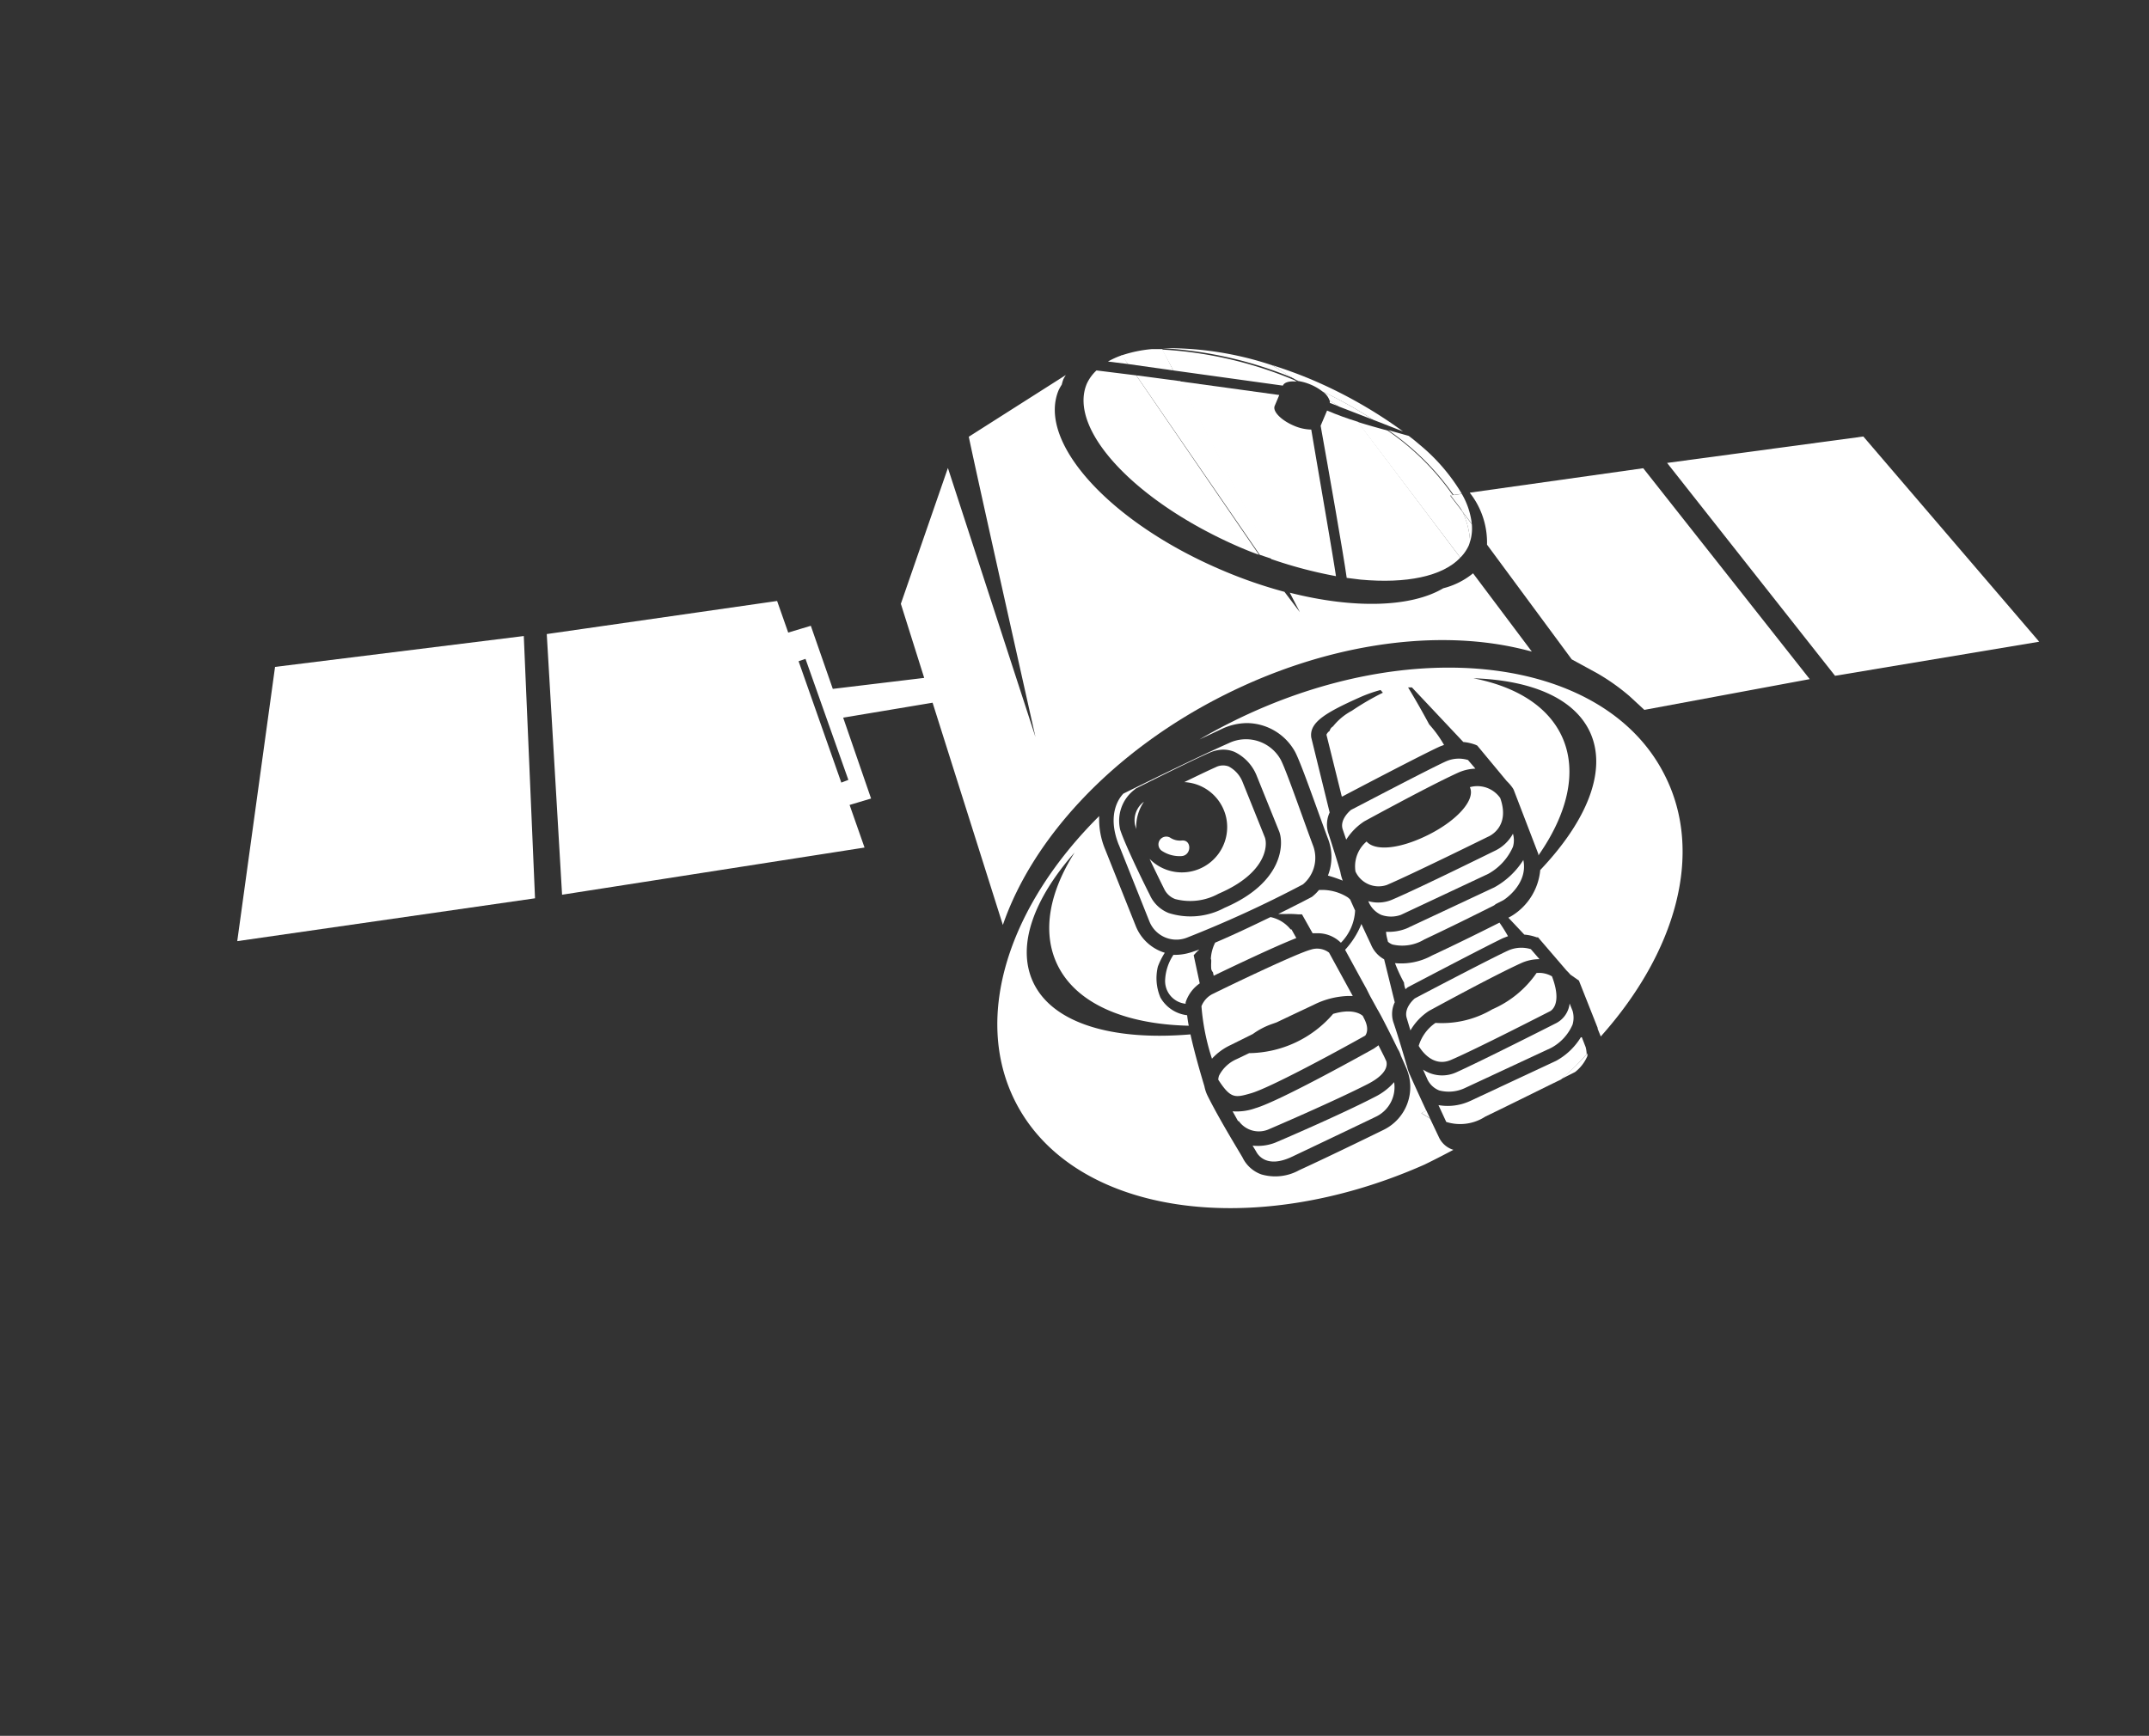 <svg xmlns="http://www.w3.org/2000/svg" viewBox="0 0 174 140.58"><rect x="0" y="0" width="174" height="140.58" fill="#333333" stroke="none"/><defs><style>.cls-1{fill:#fff;}</style></defs><title>Artboard 7</title><g id="Layer_2" data-name="Layer 2"><polygon class="cls-1" points="165.11 51.97 150.87 35.35 134.98 37.49 148.58 54.73 165.11 51.97"/><polygon class="cls-1" points="43.32 72.75 42.41 51.51 22.27 54.01 19.21 76.22 43.32 72.75"/><path class="cls-1" d="M120.4,44.11l6.86,9.29,2.07,1.13a17.13,17.13,0,0,1,2.61,1.85l1.2,1.11L146.53,55,133.05,37.92,119,39.9A6.51,6.51,0,0,1,120.4,44.11Z"/><path class="cls-1" d="M70,68.64l-1.21-3.45,1.74-.52-2.26-6.55,7.24-1.21,5.69,18c2.4-7,8.88-14.1,18-18.66,8-4,16.38-5.23,23.09-3.89q.89.18,1.74.41l-4.76-6.34a6.2,6.2,0,0,1-2.41,1.21c-2.61,1.55-7.23,1.68-12.43.36l.82,1.58L104,47.93a37.64,37.64,0,0,1-5-1.73c-9.12-3.86-15.06-10.4-13.28-14.61a3.89,3.89,0,0,1,.25-.44,3.35,3.35,0,0,1,.13-.44,3.35,3.35,0,0,1,.2-.34l-7.86,5c.73,3.52,5.4,24.32,5.4,24.32L76.75,37.9l-3.81,11,1.89,6-7.4.89-1.78-5.11-1.83.55-.9-2.56L44.27,51.35l1.24,21.11ZM65.22,53.36l3.47,9.8-.57.22-3.46-9.83Z"/><path class="cls-1" d="M92,67.15a3.65,3.65,0,0,1,.62-2.22h0a1.87,1.87,0,0,0-.72,1.87Z"/><path class="cls-1" d="M94.11,68.93a2.6,2.6,0,0,0,1.58.4c.8-.08.81-1.34,0-1.26a1.43,1.43,0,0,1-.94-.23A.63.63,0,0,0,94.11,68.93Z"/><path class="cls-1" d="M90.59,68.42l2.47,6.19a2.35,2.35,0,0,0,3.06,1.32,92.82,92.82,0,0,0,9.38-4.31,2.81,2.81,0,0,0,.78-3.23c-.28-.75-.58-1.59-.88-2.42-.69-1.91-1.4-3.88-1.71-4.46a3.22,3.22,0,0,0-4.21-1.32c-2.54,1.12-7.79,3.72-8.52,4.08-.25.25-1.4,1.59-.37,4.16Zm1.31-4.52.1-.06c.18-.09,4.38-2.2,5.91-2.87a2.84,2.84,0,0,1,1.14-.26,2.4,2.4,0,0,1,.9.18,3.63,3.63,0,0,1,1.78,1.88h0s1.46,3.62,1.84,4.56.4,4.12-4.42,6.19a5.81,5.81,0,0,1-4.53.42,2.81,2.81,0,0,1-1.53-1.48c-.05-.09-1.89-3.75-2.39-5.26A3.17,3.17,0,0,1,91.91,63.91Z"/><path class="cls-1" d="M111.31,88.84c-2.79,1.45-8,3.68-8.06,3.7a3.88,3.88,0,0,1-1.83.24l.29.48c.1.2.79,1.42,2.9.42,2.7-1.28,6.61-3.15,6.85-3.27a2.65,2.65,0,0,0,1.42-2.77A5,5,0,0,1,111.31,88.84Z"/><path class="cls-1" d="M112.29,71.67c2.1-.9,8.12-3.87,8.18-3.9.22-.09,1.81-.86,1-3.14a2.26,2.26,0,0,0-2.46-.88c.48,1-1,2.68-3.36,3.86s-4.33,1.32-5,.54a2.64,2.64,0,0,0-.9,2.43A2.06,2.06,0,0,0,112.29,71.67Z"/><path class="cls-1" d="M117.48,85.84c2.06-.88,7.93-3.9,8-3.93s1.06-.53.18-2.84a2.09,2.09,0,0,0-1.25-.27,8.39,8.39,0,0,1-3.58,2.94,8,8,0,0,1-4.6,1.1,3.45,3.45,0,0,0-1.36,1.86h0C114.9,84.76,115.88,86.53,117.48,85.84Z"/><path class="cls-1" d="M121,71.86l-7.11,3.33a3.88,3.88,0,0,1-1.66.27c0,.27.09.55.15.81a1.2,1.2,0,0,0,.36.22,3.46,3.46,0,0,0,2.59-.41c2.34-1.1,4.53-2.2,5.63-2.75,0,0,.1-.06.14-.11l0,0,.57-.29c.05,0,2.09-1.3,1.67-3.28v0A6.46,6.46,0,0,1,121,71.86Z"/><path class="cls-1" d="M99.28,66.21a3.67,3.67,0,0,1-6.2,3.35c.59,1.25,1.16,2.39,1.17,2.41a1.62,1.62,0,0,0,.9.84,4.77,4.77,0,0,0,3.51-.43c3.88-1.66,4-3.91,3.75-4.57-.37-.93-1.78-4.43-1.83-4.55a2.43,2.43,0,0,0-1.1-1.19,1.31,1.31,0,0,0-1.06.07c-.57.25-1.54.72-2.53,1.2A3.66,3.66,0,0,1,99.28,66.21Z"/><path class="cls-1" d="M128.09,84l0,0,0,.07Z"/><path class="cls-1" d="M98.07,77.74l0,.18a3.91,3.91,0,0,0,0,.53.53.53,0,0,0,.14.29l.06.28c1.49-.72,4.95-2.37,6.69-3.05l-.39-.7h-.07a2.84,2.84,0,0,0-1.63-1c-1.42.69-3.06,1.47-4.48,2.07a3.25,3.25,0,0,0-.35,1.32Z"/><path class="cls-1" d="M112.95,78a12.51,12.51,0,0,0,.73,1.58,1.66,1.66,0,0,0,.12.53l.16-.14c.33-.18,6.53-3.43,7.75-4l.39-.15h0a12.94,12.94,0,0,0-.69-1.1c-1.17.59-3.25,1.63-5.46,2.66A5.17,5.17,0,0,1,112.95,78Z"/><path class="cls-1" d="M105.11,74.05l.31,0,.86,1.53.37,0a2.66,2.66,0,0,1,1.92.77h0a4,4,0,0,0,1.15-2.61l-.4-.89a1.73,1.73,0,0,0-.2-.18,3.9,3.9,0,0,0-2.33-.59,3.49,3.49,0,0,1-.56.55c-.14.08-1.26.66-2.73,1.39.27,0,.52,0,.73,0A7.13,7.13,0,0,1,105.11,74.05Z"/><path class="cls-1" d="M125.92,82.9c-.19.1-5.92,3-8,3.94a2.76,2.76,0,0,1-2.7-.22l.31.69a1.78,1.78,0,0,0,1,1,3.06,3.06,0,0,0,2.05-.18l7-3.26a3.88,3.88,0,0,0,1.75-1.9,2,2,0,0,0,0-1.1l-.24-.6A2.05,2.05,0,0,1,125.92,82.9Z"/><path class="cls-1" d="M110.46,66.52c.24-.13,5.23-2.86,7.55-3.92a3.7,3.7,0,0,1,1.45-.35l-.6-.7a2.55,2.55,0,0,0-1.76.1c-1.16.51-7.08,3.62-7.71,3.94-.17.14-.91.81-.68,1.56L109,68A4.91,4.91,0,0,1,110.46,66.52Z"/><path class="cls-1" d="M116.54,92.17l-.75-1.58-.71-.44.41-.19c-.41-.88-.89-1.92-1.37-3a3.3,3.3,0,0,1-.2-.62,3.62,3.62,0,0,1-.11-.36h0s-.58-2-1-3.22a2.2,2.2,0,0,1,.12-1.59l-.86-3.48A2.4,2.4,0,0,1,111,76.48s-.32-.67-.77-1.65a6.79,6.79,0,0,1-1.32,2.09l1.26,2.31h0l.47.85h0l.28.56.61,1.11h0c.07.11.3.52.64,1.19h0c.27.52.61,1.2,1,2a2.14,2.14,0,0,1,.25.55q.22.49.44,1a3.85,3.85,0,0,1-1.81,5h0s-4.07,2-6.86,3.28a4,4,0,0,1-3.06.34,2.7,2.7,0,0,1-1.49-1.3c0-.06-1.8-2.93-2.86-5.06a3,3,0,0,1-.26-.77h0c-.3-1-.8-2.7-1.13-4.21-6.34.54-11.26-.9-12.78-4.32-1.29-2.91.11-6.67,3.4-10.41-2,3.15-2.64,6.3-1.48,8.91,1.47,3.3,5.52,5,10.72,5.12-.06-.3-.1-.59-.13-.85a2.87,2.87,0,0,1-2.16-1.43,4,4,0,0,1-.21-2.51,6,6,0,0,1,.56-1.12,3.69,3.69,0,0,1-2.34-2.14l-2.47-6.19a6.34,6.34,0,0,1-.5-2.74c-7.27,7.22-10.27,16.18-6.82,23.07,4.63,9.23,19.18,11.35,33.15,5.16,0,0,.94-.45,2.35-1.2A1.89,1.89,0,0,1,116.54,92.17Z"/><path class="cls-1" d="M96,81.29a1.2,1.2,0,0,1,0-.12,3,3,0,0,1,1.14-1.53l-.49-2.28.22-.24.23-.22-.65.22a4.32,4.32,0,0,1-1.44.21,4,4,0,0,0-.67,2A1.85,1.85,0,0,0,96,81.29Z"/><path class="cls-1" d="M134.79,62.78c-4.85-9.66-20.57-11.58-35.12-4.28q-1.32.66-2.56,1.39L99,59a4.85,4.85,0,0,1,2-.44,4.5,4.5,0,0,1,3.85,2.31c.35.65,1.05,2.58,1.79,4.63.3.83.6,1.66.88,2.41a4.11,4.11,0,0,1,0,3,11.16,11.16,0,0,1,1.2.41,3.79,3.79,0,0,1-.18-.62c0-.12-.59-2-1-3.26a2.3,2.3,0,0,1,.12-1.64l-1.49-6.07c-.17-1.22,1.13-2,3.92-3.25a11.35,11.35,0,0,1,1.69-.6l.19.22a20.9,20.9,0,0,0-2.51,1.46,4.85,4.85,0,0,0-1.53,1.27.58.58,0,0,0-.27.36.73.73,0,0,0-.26.31l1.24,5,.06,0c.35-.19,6.67-3.51,7.92-4.06l.3-.11a9.27,9.27,0,0,0-1.2-1.66q-.82-1.53-1.71-3l.13,0,.18,0,4.16,4.42a3.88,3.88,0,0,1,1,.23l.13.06L122,63.26a3.48,3.48,0,0,1,.5.59l.06.11,2,5.21s0,.07,0,.11c2.35-3.36,3.18-6.77,1.94-9.56-1.12-2.51-3.74-4.12-7.21-4.79,4.71.15,8.23,1.63,9.48,4.43,1.37,3.09-.3,7.14-4.06,11.1a4.87,4.87,0,0,1-2.37,3.75l-.21.11,1.29,1.37a3.75,3.75,0,0,1,1,.22l.11,0,2.32,2.7a3.63,3.63,0,0,1,.3.32l.69.48,1.52,3.84,0,0v.07l.25.62C135.69,77.14,138,69.09,134.79,62.78Z"/><path class="cls-1" d="M101.29,88.54c1.47-.42,6.65-3.21,9.25-4.67.09-.12.33-.54-.06-1.32l-.14-.28c-.22-.19-.91-.6-2.4-.16a9.1,9.1,0,0,1-6.8,3.18l-1,.48a2.89,2.89,0,0,0-1.44,1.35,1.2,1.2,0,0,0-.06.32C99.65,89,100,88.91,101.29,88.54Z"/><path class="cls-1" d="M99.65,84.63l1.79-.89a6,6,0,0,1,1.58-.82l.34-.12c.94-.45,2-.95,3-1.42a6.67,6.67,0,0,1,2.8-.72l.37,0-1.92-3.51a1.6,1.6,0,0,0-1.48-.24c-1.1.29-6.1,2.68-7.93,3.58a1.88,1.88,0,0,0-.92,1,18.12,18.12,0,0,0,.85,4.25A4.78,4.78,0,0,1,99.65,84.63Z"/><path class="cls-1" d="M115.7,81.87c.24-.13,5.12-2.8,7.4-3.84a3.57,3.57,0,0,1,1.5-.35h.05l-.7-.81a2.61,2.61,0,0,0-1.79.09c-1.18.52-7.45,3.81-7.61,3.9,0,0-.91.74-.65,1.59l.3,1A4.73,4.73,0,0,1,115.7,81.87Z"/><path class="cls-1" d="M111.35,84.84l-.11.08c-.31.17-7.61,4.26-9.6,4.83A4.46,4.46,0,0,1,99.8,90l.44.79.06,0a2,2,0,0,0,2.47.65s5.21-2.23,8-3.66c.85-.44,1.37-.93,1.48-1.41a.86.86,0,0,0,0-.42l-.19-.41-.45-.89A1.74,1.74,0,0,1,111.35,84.84Z"/><path class="cls-1" d="M111.83,74.09a2.36,2.36,0,0,0,1.6,0l7.07-3.32a4.62,4.62,0,0,0,2-2.19,1.91,1.91,0,0,0,0-1.06A3.27,3.27,0,0,1,121,68.92c-.21.1-6.08,3-8.21,3.91a2.89,2.89,0,0,1-2,.15A2,2,0,0,0,111.83,74.09Z"/><path class="cls-1" d="M126.38,87.4l1.15-.58a3.25,3.25,0,0,0,1-1.3c0-.07,0-.14,0-.21l0,0A18.7,18.7,0,0,1,126.38,87.4Z"/><path class="cls-1" d="M120.26,90.43c2.24-1.08,4.71-2.32,6.12-3a18.7,18.7,0,0,0,2.09-2.06l0,0a2.61,2.61,0,0,0-.08-.56l-.31-.8L128,84a5.36,5.36,0,0,1-2,1.91l-7,3.27a4.33,4.33,0,0,1-2.53.32l.63,1.36A3.73,3.73,0,0,0,120.26,90.43Z"/><polygon class="cls-1" points="129.47 83.3 129.43 83.32 129.45 83.37 129.47 83.3"/><path class="cls-1" d="M115.08,90.14l.71.44-.3-.64Z"/><path class="cls-1" d="M104.87,30.73l.37.15a4.22,4.22,0,0,1,.89.27,4.11,4.11,0,0,1,.94.55A35.89,35.89,0,0,1,111.19,34l2.41.94a37.14,37.14,0,0,0-7.43-4.21c-1.07-.45-2.13-.83-3.17-1.16Z"/><path class="cls-1" d="M119.17,42.45l-.76-1a6.35,6.35,0,0,1,.62,2.41A3.64,3.64,0,0,0,119.17,42.45Z"/><path class="cls-1" d="M94.13,28.2l-.79,0h.82Z"/><path class="cls-1" d="M117.69,40.08l.67-.09a15.21,15.21,0,0,0-3.3-3.88l-.44-.37-.22-.18-.34-.26-1.67-.47A20.69,20.69,0,0,1,117.69,40.08Z"/><path class="cls-1" d="M118.36,40l-.67.09a10.17,10.17,0,0,1,.72,1.34l.76,1A6.16,6.16,0,0,0,118.36,40Z"/><path class="cls-1" d="M94.13,28.2l0,0a32.29,32.29,0,0,1,10.72,2.48L103,29.58A26.69,26.69,0,0,0,94.13,28.2Z"/><path class="cls-1" d="M91.33,29.48,95,30l-.89-1.73h-.82a10.51,10.51,0,0,0-2.5.52Z"/><path class="cls-1" d="M107.66,32.45l.79.49L111.19,34a35.89,35.89,0,0,0-4.12-2.31A1.56,1.56,0,0,1,107.66,32.45Z"/><path class="cls-1" d="M105.25,30.88l-.37-.15.19.12Z"/><path class="cls-1" d="M92,30.4l10,14.53,1,.34-7.43-14.4Z"/><path class="cls-1" d="M118.24,45.16a3.43,3.43,0,0,0,.69-1,3.31,3.31,0,0,0,.1-.32,6.35,6.35,0,0,0-.62-2.41l-1-1.3.24,0a20.69,20.69,0,0,0-5.3-5.26c-.81-.22-1.63-.45-2.43-.7Z"/><path class="cls-1" d="M117.45,40.12l1,1.3a10.17,10.17,0,0,0-.72-1.34Z"/><path class="cls-1" d="M107.67,32.63l.78.3-.79-.49A.49.49,0,0,1,107.67,32.63Z"/><path class="cls-1" d="M104.73,34.46c-1-.43-1.71-1.15-1.52-1.59l.37-.88-8.07-1.11,7.43,14.4a35.81,35.81,0,0,0,5.23,1.38c-.28-1.89-1.24-7.36-2-11.87A3.71,3.71,0,0,1,104.73,34.46Z"/><path class="cls-1" d="M118.24,45.16l-8.29-11c-.85-.26-1.68-.56-2.5-.91l-.52,1.23v0c.67,3.75,1.83,10.31,2.11,12.32l1.12.14C113.84,47.28,116.8,46.69,118.24,45.16Z"/><path class="cls-1" d="M90.84,28.77a6.49,6.49,0,0,0-1.13.51l1.62.2Z"/><path class="cls-1" d="M95,30l8.87,1.23,0,0c.12-.28.56-.39,1.13-.32l-.19-.12a32.29,32.29,0,0,0-10.72-2.48Z"/><path class="cls-1" d="M92,30.4,88.78,30A3.45,3.45,0,0,0,88,31.07c-1.58,3.73,4,9.63,12.39,13.25.52.22,1,.42,1.55.61Z"/></g></svg>